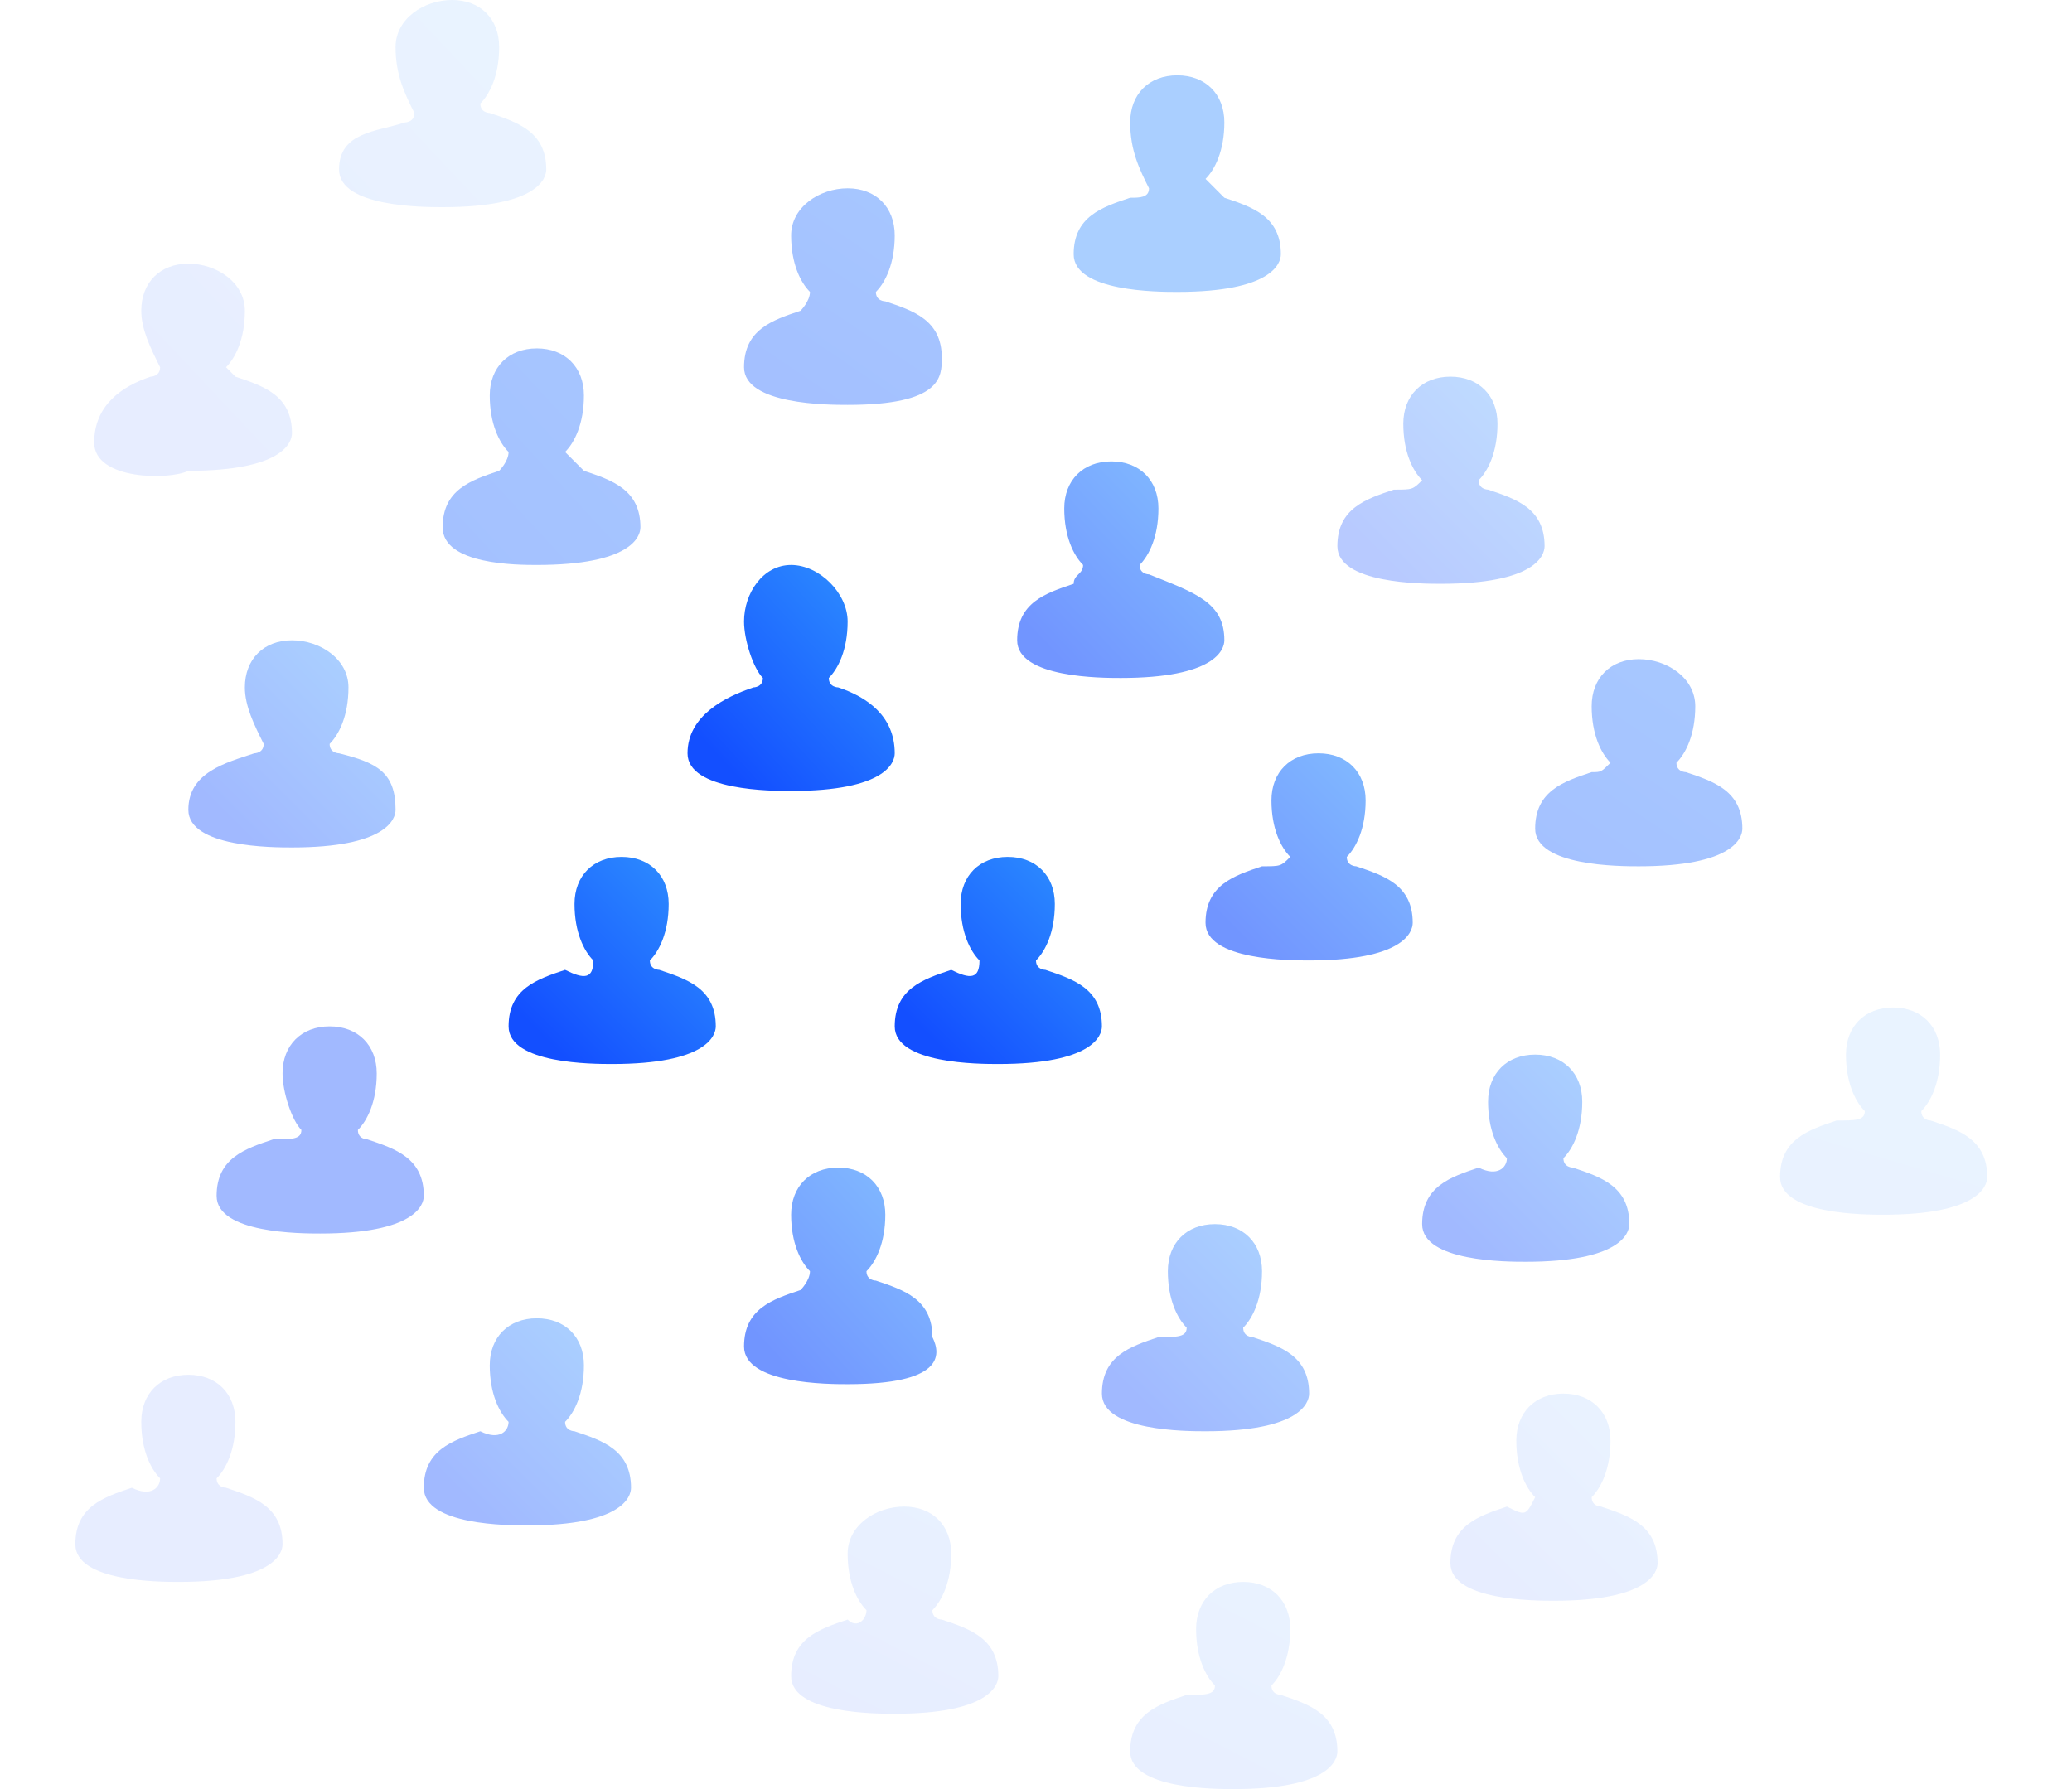 <svg width="22" height="19" viewBox="0 0 22 19" xmlns="http://www.w3.org/2000/svg"><title>crowdFlow</title><defs><linearGradient x1="83.926%" y1="16.101%" x2="15.027%" y2="85.009%" id="a"><stop stop-color="#2B87FF" offset="0%"/><stop stop-color="#134FFF" offset="100%"/></linearGradient></defs><g fill="url(#a)"><path d="M5.4 4.8c-.1-.1-.2-.3-.2-.6s.2-.5.5-.5.5.2.5.5-.1.5-.2.6l.2.2c.3.1.6.2.6.6 0 .1-.1.4-1.1.4-.2 0-1 0-1-.4s.3-.5.6-.6c0 0 .1-.1.1-.2zM12.2 2c-.1-.2-.2-.4-.2-.7 0-.3.2-.5.5-.5s.5.2.5.5-.1.5-.2.6l.2.2c.3.1.6.2.6.6 0 .1-.1.4-1.1.4-.2 0-1.1 0-1.1-.4s.3-.5.6-.6c.1 0 .2 0 .2-.1zm-9 10c-.1-.1-.2-.4-.2-.6 0-.3.2-.5.5-.5s.5.2.5.5-.1.5-.2.6c0 .1.1.1.1.1.3.1.6.2.6.6 0 .1-.1.4-1.1.4-.2 0-1.1 0-1.1-.4s.3-.5.6-.6c.2 0 .3 0 .3-.1z" opacity=".4"/><path d="M19.8 11.8c-.1-.1-.2-.3-.2-.6s.2-.5.5-.5.5.2.5.5-.1.5-.2.6c0 .1.1.1.1.1.3.1.6.2.6.6 0 .1-.1.4-1.1.4-.2 0-1.1 0-1.1-.4s.3-.5.6-.6c.2 0 .3 0 .3-.1zM1.7 15.7c-.1-.1-.2-.3-.2-.6s.2-.5.5-.5.5.2.5.5-.1.5-.2.6c0 .1.1.1.1.1.3.1.6.2.6.6 0 .1-.1.4-1.1.4-.2 0-1.1 0-1.1-.4s.3-.5.6-.6c.2.1.3 0 .3-.1z" opacity=".1"/><path d="M2.8 7.9c-.1-.2-.2-.4-.2-.6 0-.3.2-.5.5-.5s.6.2.6.5-.1.5-.2.6c0 .1.1.1.1.1.4.1.6.2.6.6 0 .1-.1.4-1.1.4C2.9 9 2 9 2 8.6s.4-.5.7-.6c0 0 .1 0 .1-.1z" opacity=".4"/><path d="M6.3 10.2c-.1-.1-.2-.3-.2-.6s.2-.5.5-.5.5.2.5.5-.1.5-.2.6c0 .1.1.1.1.1.3.1.6.2.6.6 0 .1-.1.4-1.1.4-.2 0-1.1 0-1.1-.4s.3-.5.6-.6c.2.1.3.1.3-.1z"/><path d="M11.5 6c-.1-.1-.2-.3-.2-.6s.2-.5.5-.5.5.2.5.5-.1.5-.2.6c0 .1.1.1.1.1.5.2.8.3.8.7 0 .1-.1.4-1.1.4-.2 0-1.1 0-1.1-.4s.3-.5.6-.6c0-.1.1-.1.1-.2z" opacity=".6"/><path d="M15.1 5.1c-.1-.1-.2-.3-.2-.6s.2-.5.5-.5.5.2.5.5-.1.5-.2.6c0 .1.1.1.1.1.3.1.6.2.6.6 0 .1-.1.4-1.1.4-.2 0-1.1 0-1.1-.4s.3-.5.6-.6c.2 0 .2 0 .3-.1z" opacity=".3"/><path d="M8.1 7.2c-.1-.1-.2-.4-.2-.6 0-.3.2-.6.5-.6s.6.3.6.6-.1.5-.2.6c0 .1.1.1.1.1.3.1.6.3.6.7 0 .1-.1.4-1.1.4-.2 0-1.1 0-1.1-.4s.4-.6.7-.7c0 0 .1 0 .1-.1z"/><path d="M13.7 9.1c-.1-.1-.2-.3-.2-.6s.2-.5.5-.5.5.2.5.5-.1.5-.2.6c0 .1.1.1.1.1.3.1.6.2.6.6 0 .1-.1.4-1.1.4-.2 0-1.1 0-1.1-.4s.3-.5.6-.6c.2 0 .2 0 .3-.1z" opacity=".6"/><path d="M17.1 8.1c-.1-.1-.2-.3-.2-.6s.2-.5.5-.5.6.2.6.5-.1.5-.2.6c0 .1.1.1.1.1.3.1.6.2.6.6 0 .1-.1.4-1.1.4-.2 0-1.1 0-1.1-.4s.3-.5.6-.6c.1 0 .1 0 .2-.1zm-8.5-5c-.1-.1-.2-.3-.2-.6S8.7 2 9 2s.5.2.5.5-.1.5-.2.6c0 .1.1.1.1.1.3.1.6.2.6.6 0 .2 0 .5-1 .5-.2 0-1.1 0-1.1-.4s.3-.5.6-.6c0 0 .1-.1.1-.2z" opacity=".4"/><path d="M10.4 10.2c-.1-.1-.2-.3-.2-.6s.2-.5.5-.5.5.2.5.5-.1.5-.2.6c0 .1.1.1.1.1.3.1.6.2.6.6 0 .1-.1.4-1.1.4-.2 0-1.1 0-1.1-.4s.3-.5.6-.6c.2.1.3.1.3-.1z"/><path d="M12.6 14.1c-.1-.1-.2-.3-.2-.6s.2-.5.5-.5.5.2.5.5-.1.5-.2.6c0 .1.1.1.1.1.3.1.6.2.6.6 0 .1-.1.4-1.1.4-.2 0-1.1 0-1.1-.4s.3-.5.6-.6c.2 0 .3 0 .3-.1z" opacity=".4"/><path d="M12.9 17.9c-.1-.1-.2-.3-.2-.6s.2-.5.5-.5.5.2.5.5-.1.5-.2.6c0 .1.1.1.1.1.3.1.6.2.6.6 0 .1-.1.4-1.1.4-.2 0-1.1 0-1.1-.4s.3-.5.6-.6c.2 0 .3 0 .3-.1zm-3.7-.8c-.1-.1-.2-.3-.2-.6s.3-.5.6-.5.5.2.5.5-.1.5-.2.6c0 .1.1.1.1.1.3.1.6.2.6.6 0 .1-.1.4-1.1.4-.2 0-1.1 0-1.1-.4s.3-.5.6-.6c.1.1.2 0 .2-.1z" opacity=".1"/><path d="M16 12.3c-.1-.1-.2-.3-.2-.6s.2-.5.5-.5.5.2.5.5-.1.5-.2.6c0 .1.1.1.1.1.3.1.6.2.6.6 0 .1-.1.4-1.1.4-.2 0-1.1 0-1.1-.4s.3-.5.6-.6c.2.1.3 0 .3-.1z" opacity=".4"/><path d="M16.3 15.9c-.1-.1-.2-.3-.2-.6s.2-.5.5-.5.5.2.5.5-.1.5-.2.6c0 .1.1.1.1.1.3.1.6.2.6.6 0 .1-.1.4-1.1.4-.2 0-1.1 0-1.1-.4s.3-.5.6-.6c.2.1.2.1.3-.1z" opacity=".1"/><path d="M8.6 13.5c-.1-.1-.2-.3-.2-.6s.2-.5.5-.5.5.2.5.5-.1.5-.2.6c0 .1.1.1.1.1.3.1.6.2.6.6.1.2.1.5-.9.5-.2 0-1.1 0-1.1-.4s.3-.5.6-.6c0 0 .1-.1.1-.2z" opacity=".6"/><path d="M5.4 15.1c-.1-.1-.2-.3-.2-.6s.2-.5.5-.5.5.2.5.5-.1.5-.2.6c0 .1.1.1.1.1.3.1.6.2.6.6 0 .1-.1.4-1.1.4-.2 0-1.1 0-1.1-.4s.3-.5.6-.6c.2.1.3 0 .3-.1z" opacity=".4"/><path d="M1.7 3.9c-.1-.2-.2-.4-.2-.6 0-.3.2-.5.5-.5s.6.2.6.5-.1.5-.2.6l.1.1c.3.1.6.2.6.6 0 .1-.1.4-1.1.4-.2.1-1 .1-1-.3s.3-.6.6-.7c0 0 .1 0 .1-.1zm2.7-2.7C4.3 1 4.2.8 4.2.5c0-.3.3-.5.6-.5s.5.2.5.5-.1.5-.2.6c0 .1.1.1.1.1.3.1.6.2.6.6 0 .1-.1.4-1.1.4-.2 0-1.1 0-1.1-.4s.4-.4.7-.5c0 0 .1 0 .1-.1z" opacity=".1"/></g></svg>